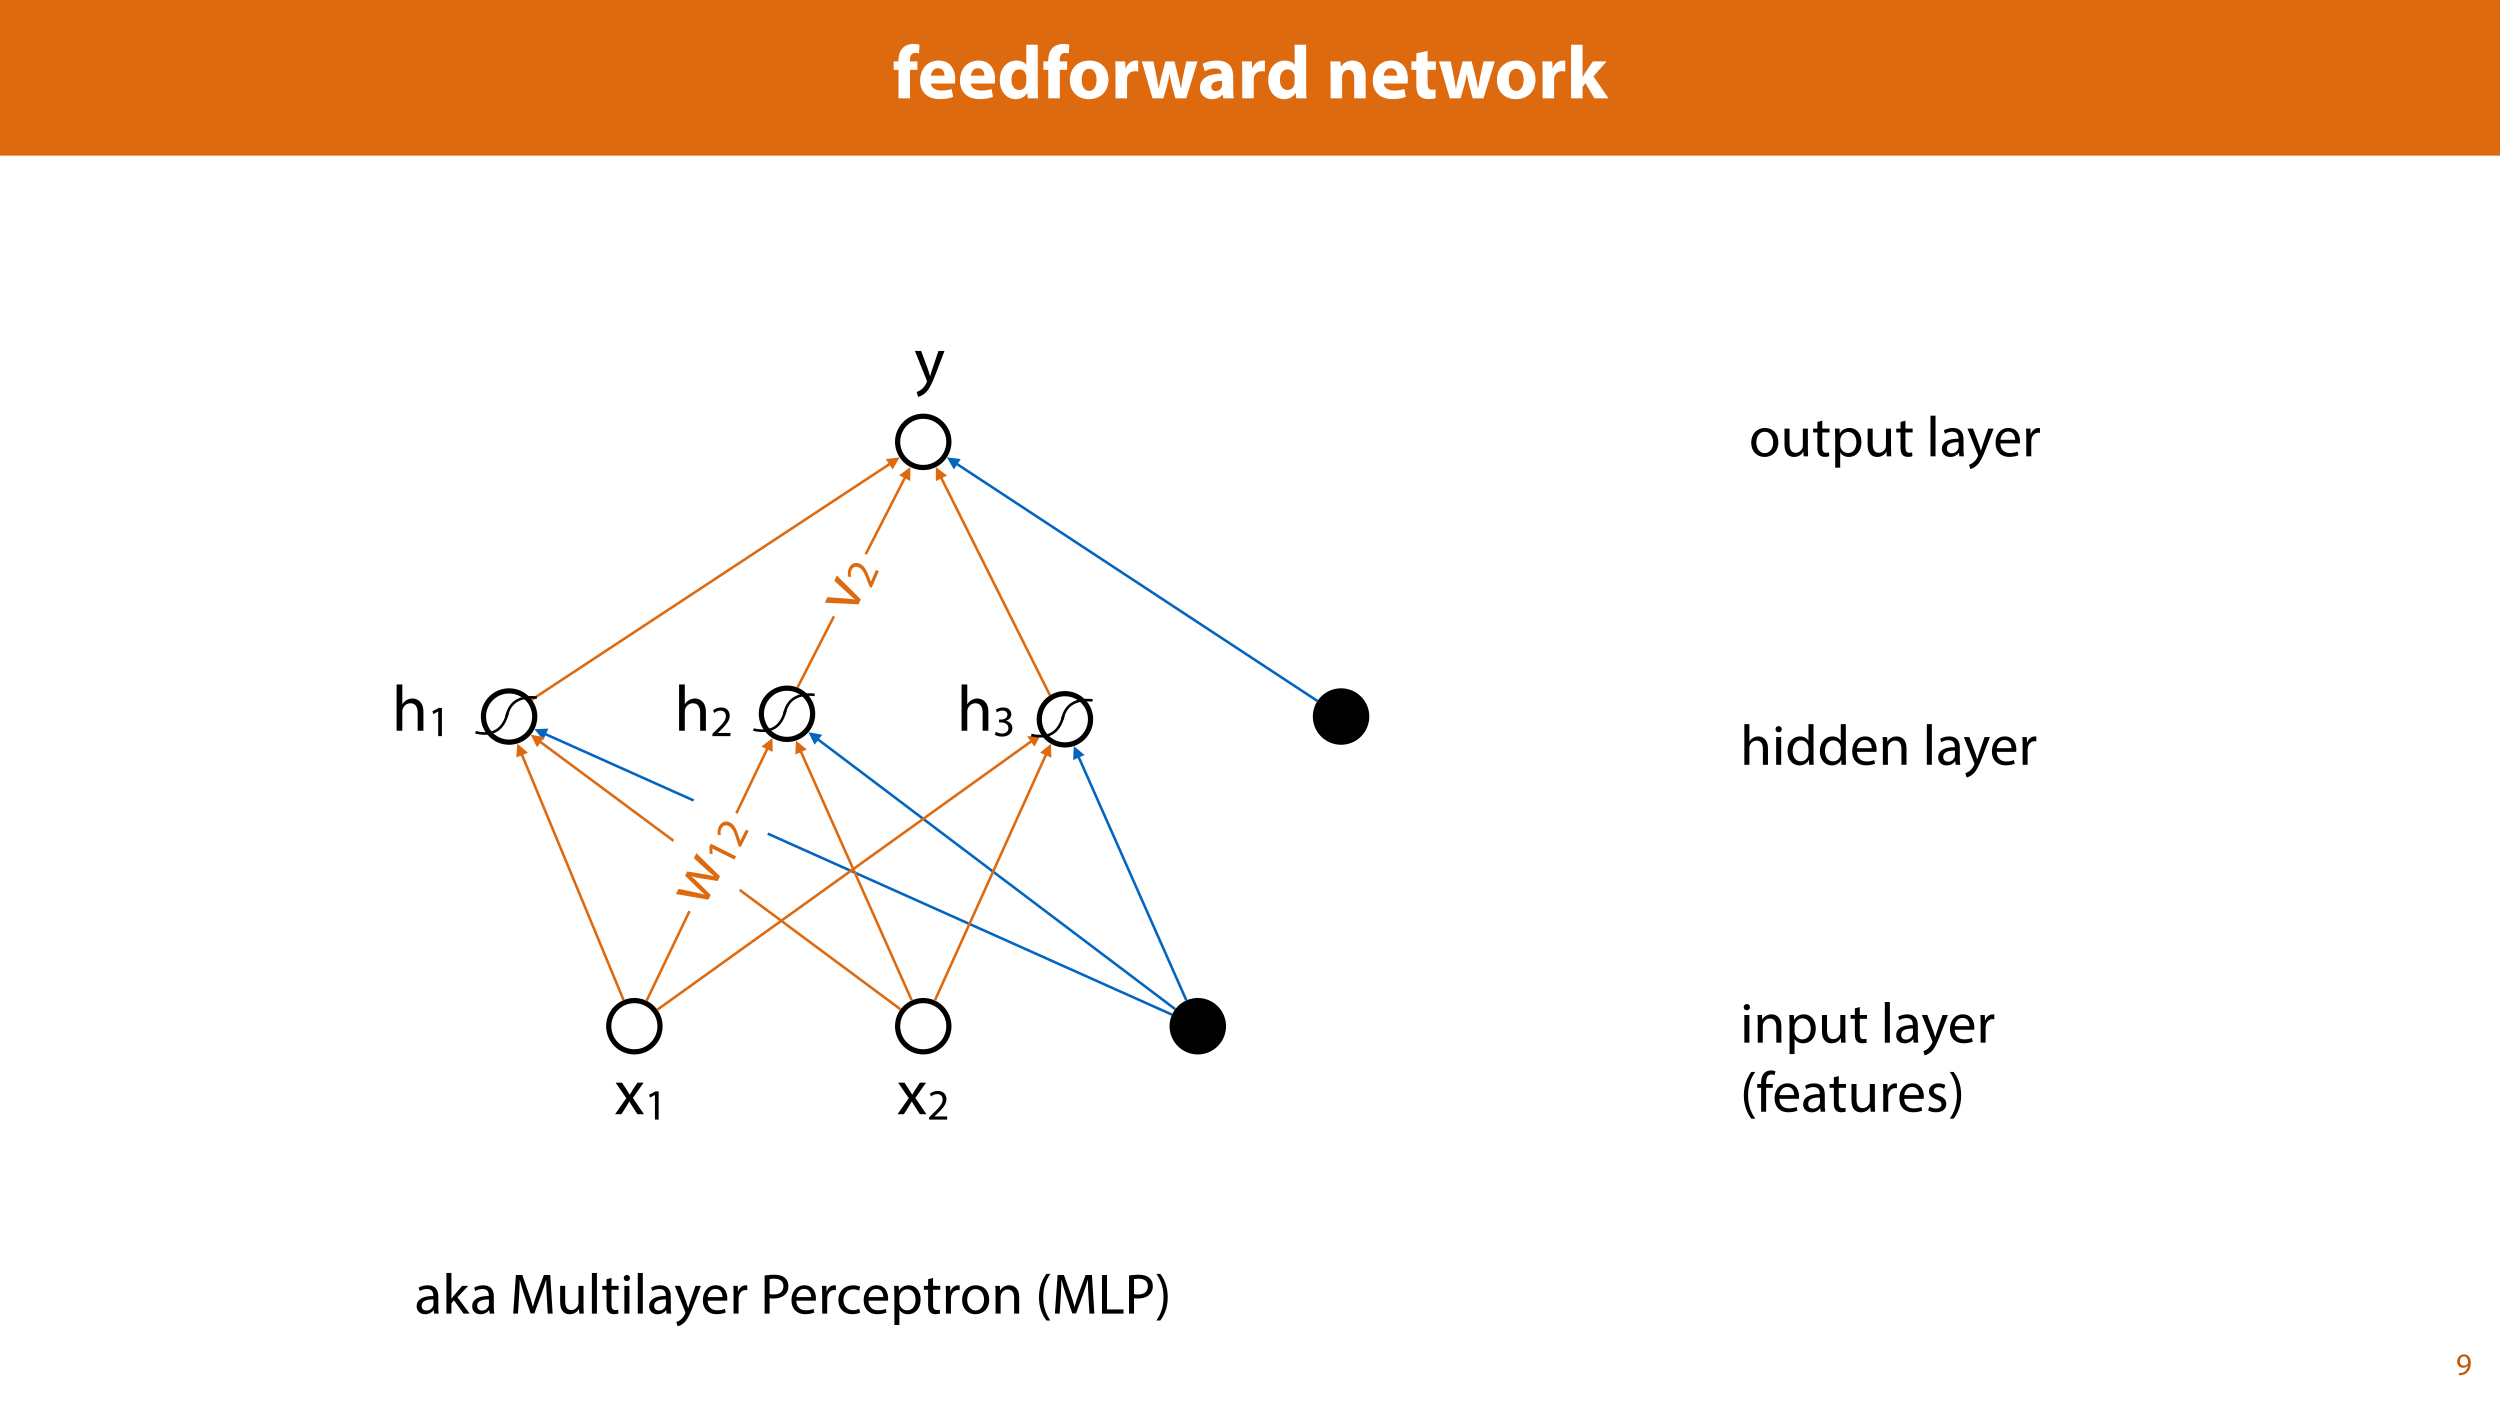 <?xml version="1.0" encoding="UTF-8"?>
<svg xmlns="http://www.w3.org/2000/svg" xmlns:xlink="http://www.w3.org/1999/xlink" width="1920pt" height="1080pt" viewBox="0 0 1920 1080" version="1.1">
<defs>
<g>
<symbol overflow="visible" id="glyph0-0">
<path style="stroke:none;" d="M 0 0 L 29 0 L 29 -40.594 L 0 -40.594 Z M 14.5 -22.906 L 4.641 -37.703 L 24.359 -37.703 Z M 16.234 -20.297 L 26.094 -35.094 L 26.094 -5.516 Z M 4.641 -2.906 L 14.5 -17.688 L 24.359 -2.906 Z M 2.906 -35.094 L 12.766 -20.297 L 2.906 -5.516 Z M 2.906 -35.094 "/>
</symbol>
<symbol overflow="visible" id="glyph0-1">
<path style="stroke:none;" d="M 13.391 0 L 13.391 -21.859 L 19.031 -21.859 L 19.031 -28.359 L 13.344 -28.359 L 13.344 -29.812 C 13.344 -32.594 14.562 -34.859 17.453 -34.859 C 18.625 -34.859 19.547 -34.688 20.297 -34.453 L 20.641 -41.234 C 19.438 -41.594 17.922 -41.812 15.953 -41.812 C 13.391 -41.812 10.328 -41.062 8.125 -38.969 C 5.562 -36.656 4.531 -32.891 4.531 -29.469 L 4.531 -28.359 L 0.812 -28.359 L 0.812 -21.859 L 4.531 -21.859 L 4.531 0 Z M 13.391 0 "/>
</symbol>
<symbol overflow="visible" id="glyph0-2">
<path style="stroke:none;" d="M 28.594 -11.375 C 28.703 -12 28.891 -13.344 28.891 -14.844 C 28.891 -21.859 25.406 -29 16.234 -29 C 6.375 -29 1.906 -21.047 1.906 -13.859 C 1.906 -4.984 7.422 0.578 17.047 0.578 C 20.875 0.578 24.422 0 27.312 -1.156 L 26.156 -7.141 C 23.781 -6.375 21.344 -5.969 18.328 -5.969 C 14.203 -5.969 10.609 -7.719 10.328 -11.375 Z M 10.266 -17.406 C 10.5 -19.781 12 -23.141 15.719 -23.141 C 19.781 -23.141 20.703 -19.547 20.703 -17.406 Z M 10.266 -17.406 "/>
</symbol>
<symbol overflow="visible" id="glyph0-3">
<path style="stroke:none;" d="M 22.219 -41.188 L 22.219 -25.812 L 22.094 -25.812 C 20.828 -27.781 18.094 -29 14.609 -29 C 7.828 -29 1.859 -23.484 1.906 -13.922 C 1.906 -5.109 7.312 0.641 14.031 0.641 C 17.688 0.641 21.109 -0.984 22.906 -4.172 L 23.031 -4.172 L 23.438 0 L 31.266 0 C 31.141 -1.906 31.031 -5.281 31.031 -8.469 L 31.031 -41.188 Z M 22.219 -12.641 C 22.219 -11.891 22.156 -11.25 21.984 -10.609 C 21.453 -8.125 19.438 -6.375 16.875 -6.375 C 13.219 -6.375 10.844 -9.391 10.844 -14.203 C 10.844 -18.672 12.938 -22.266 16.938 -22.266 C 19.656 -22.266 21.578 -20.297 22.094 -17.922 C 22.156 -17.453 22.219 -16.812 22.219 -16.359 Z M 22.219 -12.641 "/>
</symbol>
<symbol overflow="visible" id="glyph0-4">
<path style="stroke:none;" d="M 17.047 -29 C 7.953 -29 1.906 -23.141 1.906 -13.984 C 1.906 -4.812 8.297 0.641 16.594 0.641 C 24.188 0.641 31.547 -4.125 31.547 -14.5 C 31.547 -23.031 25.75 -29 17.047 -29 Z M 16.812 -22.734 C 20.828 -22.734 22.453 -18.438 22.453 -14.203 C 22.453 -9.109 20.234 -5.688 16.812 -5.688 C 13.047 -5.688 11.016 -9.344 11.016 -14.203 C 11.016 -18.391 12.594 -22.734 16.812 -22.734 Z M 16.812 -22.734 "/>
</symbol>
<symbol overflow="visible" id="glyph0-5">
<path style="stroke:none;" d="M 3.531 0 L 12.359 0 L 12.359 -14.391 C 12.359 -15.078 12.406 -15.781 12.531 -16.359 C 13.109 -19.078 15.312 -20.828 18.562 -20.828 C 19.547 -20.828 20.297 -20.703 20.938 -20.594 L 20.938 -28.891 C 20.297 -29 19.891 -29 19.078 -29 C 16.359 -29 12.875 -27.266 11.422 -23.141 L 11.188 -23.141 L 10.906 -28.359 L 3.312 -28.359 C 3.422 -25.922 3.531 -23.203 3.531 -19.031 Z M 3.531 0 "/>
</symbol>
<symbol overflow="visible" id="glyph0-6">
<path style="stroke:none;" d="M 0.641 -28.359 L 8.875 0 L 17.172 0 L 20.016 -9.969 C 20.766 -12.641 21.344 -15.25 21.859 -18.797 L 21.984 -18.797 C 22.562 -15.312 23.078 -12.766 23.781 -9.969 L 26.453 0 L 34.734 0 L 43.438 -28.359 L 34.797 -28.359 L 32.359 -17.109 C 31.719 -13.859 31.141 -10.672 30.734 -7.422 L 30.625 -7.422 C 30.047 -10.672 29.297 -13.859 28.531 -17.047 L 25.688 -28.359 L 18.734 -28.359 L 15.719 -16.703 C 15.016 -13.922 14.203 -10.672 13.625 -7.422 L 13.516 -7.422 C 13.047 -10.672 12.469 -13.797 11.891 -16.766 L 9.625 -28.359 Z M 0.641 -28.359 "/>
</symbol>
<symbol overflow="visible" id="glyph0-7">
<path style="stroke:none;" d="M 27.609 0 C 27.312 -1.562 27.203 -4.172 27.203 -6.906 L 27.203 -16.766 C 27.203 -23.438 24.188 -29 14.734 -29 C 9.562 -29 5.688 -27.609 3.719 -26.5 L 5.344 -20.828 C 7.188 -21.984 10.266 -22.969 13.172 -22.969 C 17.516 -22.969 18.328 -20.828 18.328 -19.312 L 18.328 -18.906 C 8.297 -18.969 1.688 -15.422 1.688 -8.062 C 1.688 -3.531 5.109 0.641 10.844 0.641 C 14.203 0.641 17.109 -0.578 18.969 -2.844 L 19.141 -2.844 L 19.656 0 Z M 18.625 -10.328 C 18.625 -9.797 18.562 -9.281 18.438 -8.812 C 17.859 -7.016 16.062 -5.562 13.859 -5.562 C 11.891 -5.562 10.375 -6.672 10.375 -8.938 C 10.375 -12.359 13.984 -13.453 18.625 -13.391 Z M 18.625 -10.328 "/>
</symbol>
<symbol overflow="visible" id="glyph0-8">
<path style="stroke:none;" d=""/>
</symbol>
<symbol overflow="visible" id="glyph0-9">
<path style="stroke:none;" d="M 3.531 0 L 12.359 0 L 12.359 -16.359 C 12.359 -17.172 12.469 -18.031 12.703 -18.562 C 13.281 -20.188 14.734 -21.859 17.172 -21.859 C 20.359 -21.859 21.641 -19.375 21.641 -15.719 L 21.641 0 L 30.453 0 L 30.453 -16.812 C 30.453 -25.172 26.094 -29 20.297 -29 C 15.609 -29 12.703 -26.281 11.547 -24.469 L 11.375 -24.469 L 10.969 -28.359 L 3.312 -28.359 C 3.422 -25.875 3.531 -22.859 3.531 -19.312 Z M 3.531 0 "/>
</symbol>
<symbol overflow="visible" id="glyph0-10">
<path style="stroke:none;" d="M 4.75 -34.516 L 4.75 -28.359 L 0.984 -28.359 L 0.984 -21.859 L 4.75 -21.859 L 4.75 -10.266 C 4.75 -6.266 5.562 -3.531 7.188 -1.859 C 8.578 -0.406 10.969 0.578 13.797 0.578 C 16.297 0.578 18.391 0.297 19.547 -0.172 L 19.484 -6.844 C 18.844 -6.734 17.984 -6.609 16.875 -6.609 C 14.203 -6.609 13.391 -8.172 13.391 -11.594 L 13.391 -21.859 L 19.719 -21.859 L 19.719 -28.359 L 13.391 -28.359 L 13.391 -36.484 Z M 4.75 -34.516 "/>
</symbol>
<symbol overflow="visible" id="glyph0-11">
<path style="stroke:none;" d="M 12.359 -41.188 L 3.531 -41.188 L 3.531 0 L 12.359 0 L 12.359 -8.875 L 14.609 -11.656 L 21.453 0 L 32.312 0 L 20.703 -16.875 L 30.859 -28.359 L 20.234 -28.359 L 14.5 -19.844 C 13.797 -18.734 13.109 -17.578 12.469 -16.406 L 12.359 -16.406 Z M 12.359 -41.188 "/>
</symbol>
<symbol overflow="visible" id="glyph1-0">
<path style="stroke:none;" d="M 0 0 L 12 0 L 12 -16.797 L 0 -16.797 Z M 6 -9.484 L 1.922 -15.594 L 10.078 -15.594 Z M 6.719 -8.406 L 10.797 -14.516 L 10.797 -2.281 Z M 1.922 -1.203 L 6 -7.312 L 10.078 -1.203 Z M 1.203 -14.516 L 5.281 -8.406 L 1.203 -2.281 Z M 1.203 -14.516 "/>
</symbol>
<symbol overflow="visible" id="glyph1-1">
<path style="stroke:none;" d="M 2.297 0.234 C 2.812 0.266 3.484 0.234 4.25 0.125 C 5.922 -0.078 7.578 -0.797 8.781 -1.969 C 10.312 -3.453 11.469 -5.859 11.469 -9.281 C 11.469 -13.266 9.5 -15.859 6.312 -15.859 C 3.125 -15.859 0.984 -13.266 0.984 -10.312 C 0.984 -7.656 2.781 -5.547 5.594 -5.547 C 7.156 -5.547 8.406 -6.172 9.266 -7.219 L 9.344 -7.219 C 9.047 -5.375 8.297 -4.016 7.266 -3.078 C 6.391 -2.234 5.234 -1.734 4.016 -1.562 C 3.281 -1.484 2.766 -1.438 2.297 -1.484 Z M 6.141 -14.25 C 8.359 -14.25 9.344 -12.219 9.344 -9.547 C 9.344 -9.219 9.266 -8.969 9.141 -8.781 C 8.594 -7.844 7.484 -7.156 6.078 -7.156 C 4.25 -7.156 3.078 -8.516 3.078 -10.469 C 3.078 -12.672 4.344 -14.25 6.141 -14.25 Z M 6.141 -14.25 "/>
</symbol>
<symbol overflow="visible" id="glyph2-0">
<path style="stroke:none;" d="M 0 0 L 25 0 L 25 -35 L 0 -35 Z M 12.5 -19.75 L 4 -32.5 L 21 -32.5 Z M 14 -17.5 L 22.5 -30.25 L 22.5 -4.75 Z M 4 -2.5 L 12.5 -15.25 L 21 -2.5 Z M 2.5 -30.25 L 11 -17.5 L 2.5 -4.75 Z M 2.5 -30.25 "/>
</symbol>
<symbol overflow="visible" id="glyph2-1">
<path style="stroke:none;" d="M 0.453 -24.203 L 9.406 -1.906 C 9.594 -1.344 9.703 -1 9.703 -0.75 C 9.703 -0.5 9.547 -0.156 9.344 0.297 C 8.344 2.547 6.844 4.25 5.656 5.203 C 4.344 6.297 2.906 7 1.797 7.344 L 2.906 11.047 C 4 10.844 6.156 10.094 8.297 8.203 C 11.297 5.594 13.453 1.344 16.594 -6.953 L 23.203 -24.203 L 18.547 -24.203 L 13.75 -10 C 13.156 -8.25 12.656 -6.406 12.203 -4.953 L 12.094 -4.953 C 11.703 -6.406 11.094 -8.297 10.547 -9.906 L 5.25 -24.203 Z M 0.453 -24.203 "/>
</symbol>
<symbol overflow="visible" id="glyph2-2">
<path style="stroke:none;" d="M 0.797 -24.203 L 9 -12.344 L 0.406 0 L 5.25 0 L 8.75 -5.453 C 9.656 -6.906 10.5 -8.203 11.297 -9.656 L 11.406 -9.656 C 12.25 -8.203 13.047 -6.844 14 -5.453 L 17.547 0 L 22.547 0 L 14.047 -12.5 L 22.297 -24.203 L 17.547 -24.203 L 14.156 -19.047 C 13.344 -17.75 12.547 -16.5 11.75 -15.047 L 11.594 -15.047 C 10.797 -16.406 10.047 -17.656 9.156 -19 L 5.703 -24.203 Z M 0.797 -24.203 "/>
</symbol>
<symbol overflow="visible" id="glyph2-3">
<path style="stroke:none;" d="M 3.656 0 L 8.047 0 L 8.047 -14.594 C 8.047 -15.453 8.094 -16.094 8.344 -16.703 C 9.156 -19.094 11.406 -21.094 14.25 -21.094 C 18.406 -21.094 19.844 -17.797 19.844 -13.906 L 19.844 0 L 24.25 0 L 24.25 -14.406 C 24.25 -22.75 19.047 -24.75 15.797 -24.75 C 14.156 -24.75 12.594 -24.25 11.297 -23.5 C 9.953 -22.75 8.844 -21.656 8.156 -20.406 L 8.047 -20.406 L 8.047 -35.5 L 3.656 -35.5 Z M 3.656 0 "/>
</symbol>
<symbol overflow="visible" id="glyph3-0">
<path style="stroke:none;" d="M 0 0 L 22 0 L 22 -30.797 L 0 -30.797 Z M 11 -17.375 L 3.516 -28.594 L 18.484 -28.594 Z M 12.312 -15.406 L 19.797 -26.625 L 19.797 -4.188 Z M 3.516 -2.203 L 11 -13.422 L 18.484 -2.203 Z M 2.203 -26.625 L 9.688 -15.406 L 2.203 -4.188 Z M 2.203 -26.625 "/>
</symbol>
<symbol overflow="visible" id="glyph3-1">
<path style="stroke:none;" d="M 7.078 0 L 7.078 -21.297 L 3.219 -21.297 L 3.219 0 Z M 5.141 -29.703 C 3.734 -29.703 2.734 -28.641 2.734 -27.281 C 2.734 -25.953 3.703 -24.906 5.062 -24.906 C 6.594 -24.906 7.562 -25.953 7.531 -27.281 C 7.531 -28.641 6.594 -29.703 5.141 -29.703 Z M 5.141 -29.703 "/>
</symbol>
<symbol overflow="visible" id="glyph3-2">
<path style="stroke:none;" d="M 3.219 0 L 7.078 0 L 7.078 -12.797 C 7.078 -13.469 7.172 -14.125 7.344 -14.609 C 8.016 -16.766 9.984 -18.562 12.547 -18.562 C 16.188 -18.562 17.469 -15.703 17.469 -12.281 L 17.469 0 L 21.344 0 L 21.344 -12.719 C 21.344 -20.016 16.766 -21.781 13.812 -21.781 C 10.297 -21.781 7.828 -19.797 6.781 -17.781 L 6.688 -17.781 L 6.469 -21.297 L 3.031 -21.297 C 3.172 -19.531 3.219 -17.734 3.219 -15.531 Z M 3.219 0 "/>
</symbol>
<symbol overflow="visible" id="glyph3-3">
<path style="stroke:none;" d="M 3.219 8.719 L 7.047 8.719 L 7.047 -2.859 L 7.125 -2.859 C 8.406 -0.75 10.875 0.484 13.688 0.484 C 18.703 0.484 23.359 -3.297 23.359 -10.953 C 23.359 -17.422 19.484 -21.781 14.344 -21.781 C 10.875 -21.781 8.359 -20.234 6.781 -17.641 L 6.688 -17.641 L 6.516 -21.297 L 3.031 -21.297 C 3.125 -19.266 3.219 -17.078 3.219 -14.344 Z M 7.047 -12.312 C 7.047 -12.844 7.172 -13.422 7.297 -13.906 C 8.047 -16.812 10.516 -18.703 13.156 -18.703 C 17.25 -18.703 19.484 -15.047 19.484 -10.781 C 19.484 -5.891 17.109 -2.547 13.031 -2.547 C 10.25 -2.547 7.922 -4.406 7.219 -7.078 C 7.125 -7.562 7.047 -8.094 7.047 -8.672 Z M 7.047 -12.312 "/>
</symbol>
<symbol overflow="visible" id="glyph3-4">
<path style="stroke:none;" d="M 21.031 -21.297 L 17.156 -21.297 L 17.156 -8.234 C 17.156 -7.531 17.031 -6.812 16.812 -6.25 C 16.109 -4.531 14.297 -2.734 11.703 -2.734 C 8.188 -2.734 6.953 -5.453 6.953 -9.5 L 6.953 -21.297 L 3.078 -21.297 L 3.078 -8.844 C 3.078 -1.359 7.078 0.484 10.422 0.484 C 14.219 0.484 16.453 -1.766 17.469 -3.469 L 17.562 -3.469 L 17.781 0 L 21.203 0 C 21.078 -1.672 21.031 -3.609 21.031 -5.812 Z M 21.031 -21.297 "/>
</symbol>
<symbol overflow="visible" id="glyph3-5">
<path style="stroke:none;" d="M 4.094 -26.406 L 4.094 -21.297 L 0.797 -21.297 L 0.797 -18.344 L 4.094 -18.344 L 4.094 -6.734 C 4.094 -4.219 4.484 -2.328 5.594 -1.188 C 6.516 -0.125 7.969 0.438 9.766 0.438 C 11.266 0.438 12.453 0.219 13.203 -0.094 L 13.031 -2.984 C 12.547 -2.859 11.797 -2.734 10.781 -2.734 C 8.625 -2.734 7.875 -4.219 7.875 -6.859 L 7.875 -18.344 L 13.422 -18.344 L 13.422 -21.297 L 7.875 -21.297 L 7.875 -27.406 Z M 4.094 -26.406 "/>
</symbol>
<symbol overflow="visible" id="glyph3-6">
<path style="stroke:none;" d=""/>
</symbol>
<symbol overflow="visible" id="glyph3-7">
<path style="stroke:none;" d="M 3.219 0 L 7.078 0 L 7.078 -31.234 L 3.219 -31.234 Z M 3.219 0 "/>
</symbol>
<symbol overflow="visible" id="glyph3-8">
<path style="stroke:none;" d="M 18.531 0 C 18.266 -1.453 18.172 -3.25 18.172 -5.109 L 18.172 -13.062 C 18.172 -17.344 16.594 -21.781 10.078 -21.781 C 7.391 -21.781 4.844 -21.031 3.078 -19.891 L 3.953 -17.344 C 5.453 -18.297 7.531 -18.922 9.5 -18.922 C 13.859 -18.922 14.344 -15.75 14.344 -13.984 L 14.344 -13.547 C 6.109 -13.594 1.547 -10.781 1.547 -5.625 C 1.547 -2.547 3.734 0.484 8.047 0.484 C 11.094 0.484 13.375 -1.016 14.562 -2.688 L 14.703 -2.688 L 15 0 Z M 14.438 -7.172 C 14.438 -6.781 14.344 -6.344 14.219 -5.938 C 13.594 -4.141 11.844 -2.375 9.062 -2.375 C 7.078 -2.375 5.406 -3.562 5.406 -6.078 C 5.406 -10.203 10.203 -10.953 14.438 -10.875 Z M 14.438 -7.172 "/>
</symbol>
<symbol overflow="visible" id="glyph3-9">
<path style="stroke:none;" d="M 0.391 -21.297 L 8.266 -1.672 C 8.453 -1.188 8.531 -0.875 8.531 -0.656 C 8.531 -0.438 8.406 -0.125 8.234 0.266 C 7.344 2.25 6.031 3.734 4.969 4.578 C 3.828 5.547 2.547 6.156 1.578 6.469 L 2.547 9.719 C 3.516 9.547 5.406 8.891 7.297 7.219 C 9.938 4.922 11.844 1.188 14.609 -6.109 L 20.422 -21.297 L 16.328 -21.297 L 12.094 -8.797 C 11.578 -7.266 11.125 -5.625 10.734 -4.359 L 10.641 -4.359 C 10.297 -5.625 9.766 -7.297 9.281 -8.719 L 4.625 -21.297 Z M 0.391 -21.297 "/>
</symbol>
<symbol overflow="visible" id="glyph3-10">
<path style="stroke:none;" d="M 20.328 -9.938 C 20.375 -10.344 20.453 -10.953 20.453 -11.75 C 20.453 -15.656 18.609 -21.781 11.656 -21.781 C 5.453 -21.781 1.672 -16.719 1.672 -10.297 C 1.672 -3.875 5.594 0.438 12.141 0.438 C 15.531 0.438 17.859 -0.266 19.234 -0.875 L 18.562 -3.656 C 17.109 -3.031 15.438 -2.547 12.672 -2.547 C 8.797 -2.547 5.453 -4.703 5.375 -9.938 Z M 5.406 -12.719 C 5.719 -15.406 7.438 -19.016 11.359 -19.016 C 15.703 -19.016 16.766 -15.188 16.719 -12.719 Z M 5.406 -12.719 "/>
</symbol>
<symbol overflow="visible" id="glyph3-11">
<path style="stroke:none;" d="M 3.219 0 L 7.047 0 L 7.047 -11.359 C 7.047 -12.016 7.125 -12.625 7.219 -13.156 C 7.75 -16.062 9.688 -18.125 12.406 -18.125 C 12.938 -18.125 13.328 -18.078 13.734 -18 L 13.734 -21.641 C 13.375 -21.734 13.062 -21.781 12.625 -21.781 C 10.031 -21.781 7.703 -19.969 6.734 -17.109 L 6.562 -17.109 L 6.422 -21.297 L 3.031 -21.297 C 3.172 -19.312 3.219 -17.156 3.219 -14.656 Z M 3.219 0 "/>
</symbol>
<symbol overflow="visible" id="glyph3-12">
<path style="stroke:none;" d="M 8.578 -30.531 C 5.812 -26.844 2.859 -21.203 2.812 -12.547 C 2.812 -3.953 5.812 1.672 8.578 5.328 L 11.609 5.328 C 8.484 0.922 6.078 -4.703 6.078 -12.547 C 6.078 -20.5 8.406 -26.219 11.609 -30.531 Z M 8.578 -30.531 "/>
</symbol>
<symbol overflow="visible" id="glyph3-13">
<path style="stroke:none;" d="M 7.438 0 L 7.438 -18.344 L 12.578 -18.344 L 12.578 -21.297 L 7.438 -21.297 L 7.438 -22.438 C 7.438 -25.703 8.266 -28.594 11.578 -28.594 C 12.672 -28.594 13.469 -28.375 14.031 -28.109 L 14.562 -31.109 C 13.812 -31.422 12.625 -31.719 11.266 -31.719 C 9.453 -31.719 7.531 -31.156 6.078 -29.75 C 4.266 -28.031 3.609 -25.297 3.609 -22.312 L 3.609 -21.297 L 0.609 -21.297 L 0.609 -18.344 L 3.609 -18.344 L 3.609 0 Z M 7.438 0 "/>
</symbol>
<symbol overflow="visible" id="glyph3-14">
<path style="stroke:none;" d="M 1.719 -1.016 C 3.219 -0.125 5.375 0.438 7.703 0.438 C 12.766 0.438 15.656 -2.203 15.656 -5.938 C 15.656 -9.109 13.766 -10.953 10.078 -12.359 C 7.297 -13.422 6.031 -14.219 6.031 -15.969 C 6.031 -17.562 7.297 -18.875 9.594 -18.875 C 11.578 -18.875 13.109 -18.172 13.953 -17.641 L 14.922 -20.453 C 13.734 -21.156 11.844 -21.781 9.688 -21.781 C 5.109 -21.781 2.328 -18.969 2.328 -15.531 C 2.328 -12.984 4.141 -10.875 7.969 -9.5 C 10.828 -8.453 11.922 -7.438 11.922 -5.594 C 11.922 -3.828 10.609 -2.422 7.781 -2.422 C 5.859 -2.422 3.828 -3.219 2.688 -3.953 Z M 1.719 -1.016 "/>
</symbol>
<symbol overflow="visible" id="glyph3-15">
<path style="stroke:none;" d="M 3.875 5.328 C 6.688 1.578 9.641 -4 9.641 -12.625 C 9.641 -21.297 6.688 -26.922 3.875 -30.531 L 0.875 -30.531 C 4.047 -26.188 6.422 -20.547 6.422 -12.672 C 6.422 -4.75 4 0.969 0.875 5.328 Z M 3.875 5.328 "/>
</symbol>
<symbol overflow="visible" id="glyph3-16">
<path style="stroke:none;" d="M 3.219 0 L 7.078 0 L 7.078 -12.844 C 7.078 -13.594 7.125 -14.172 7.344 -14.703 C 8.047 -16.812 10.031 -18.562 12.547 -18.562 C 16.188 -18.562 17.469 -15.656 17.469 -12.234 L 17.469 0 L 21.344 0 L 21.344 -12.672 C 21.344 -20.016 16.766 -21.781 13.906 -21.781 C 12.453 -21.781 11.094 -21.344 9.938 -20.688 C 8.75 -20.016 7.781 -19.047 7.172 -17.953 L 7.078 -17.953 L 7.078 -31.234 L 3.219 -31.234 Z M 3.219 0 "/>
</symbol>
<symbol overflow="visible" id="glyph3-17">
<path style="stroke:none;" d="M 17.734 -31.234 L 17.734 -18.531 L 17.641 -18.531 C 16.672 -20.234 14.469 -21.781 11.219 -21.781 C 6.031 -21.781 1.625 -17.422 1.672 -10.344 C 1.672 -3.875 5.625 0.484 10.781 0.484 C 14.25 0.484 16.859 -1.312 18.047 -3.703 L 18.125 -3.703 L 18.297 0 L 21.781 0 C 21.641 -1.453 21.609 -3.609 21.609 -5.5 L 21.609 -31.234 Z M 17.734 -8.938 C 17.734 -8.312 17.688 -7.781 17.562 -7.266 C 16.859 -4.359 14.469 -2.641 11.875 -2.641 C 7.703 -2.641 5.594 -6.203 5.594 -10.516 C 5.594 -15.219 7.969 -18.75 11.969 -18.75 C 14.875 -18.75 16.984 -16.719 17.562 -14.25 C 17.688 -13.766 17.734 -13.109 17.734 -12.625 Z M 17.734 -8.938 "/>
</symbol>
<symbol overflow="visible" id="glyph3-18">
<path style="stroke:none;" d="M 12.234 -21.781 C 6.344 -21.781 1.672 -17.594 1.672 -10.469 C 1.672 -3.734 6.109 0.484 11.875 0.484 C 17.031 0.484 22.484 -2.953 22.484 -10.828 C 22.484 -17.344 18.344 -21.781 12.234 -21.781 Z M 12.141 -18.875 C 16.719 -18.875 18.531 -14.297 18.531 -10.688 C 18.531 -5.891 15.75 -2.422 12.062 -2.422 C 8.266 -2.422 5.594 -5.938 5.594 -10.609 C 5.594 -14.656 7.562 -18.875 12.141 -18.875 Z M 12.141 -18.875 "/>
</symbol>
<symbol overflow="visible" id="glyph3-19">
<path style="stroke:none;" d="M 7.047 -31.234 L 3.219 -31.234 L 3.219 0 L 7.047 0 L 7.047 -8.016 L 9.016 -10.203 L 16.375 0 L 21.078 0 L 11.703 -12.547 L 19.938 -21.297 L 15.266 -21.297 L 9.016 -13.953 C 8.406 -13.203 7.656 -12.281 7.125 -11.531 L 7.047 -11.531 Z M 7.047 -31.234 "/>
</symbol>
<symbol overflow="visible" id="glyph3-20">
<path style="stroke:none;" d="M 29.078 0 L 32.828 0 L 30.969 -29.656 L 26.094 -29.656 L 20.812 -15.312 C 19.484 -11.578 18.438 -8.312 17.688 -5.328 L 17.562 -5.328 C 16.812 -8.406 15.797 -11.656 14.562 -15.312 L 9.5 -29.656 L 4.625 -29.656 L 2.547 0 L 6.203 0 L 7 -12.719 C 7.266 -17.156 7.484 -22.125 7.562 -25.828 L 7.656 -25.828 C 8.484 -22.312 9.688 -18.484 11.094 -14.297 L 15.891 -0.172 L 18.781 -0.172 L 24.031 -14.562 C 25.516 -18.656 26.75 -22.359 27.766 -25.828 L 27.891 -25.828 C 27.859 -22.125 28.109 -17.156 28.344 -13.031 Z M 29.078 0 "/>
</symbol>
<symbol overflow="visible" id="glyph3-21">
<path style="stroke:none;" d="M 3.344 0 L 7.172 0 L 7.172 -11.875 C 8.047 -11.656 9.109 -11.609 10.25 -11.609 C 13.984 -11.609 17.297 -12.719 19.312 -14.875 C 20.812 -16.406 21.609 -18.531 21.609 -21.203 C 21.609 -23.844 20.641 -26 19.016 -27.406 C 17.25 -29 14.469 -29.875 10.688 -29.875 C 7.609 -29.875 5.188 -29.609 3.344 -29.297 Z M 7.172 -26.531 C 7.828 -26.703 9.109 -26.844 10.781 -26.844 C 15 -26.844 17.781 -24.953 17.781 -21.031 C 17.781 -16.938 14.953 -14.703 10.344 -14.703 C 9.062 -14.703 8.016 -14.781 7.172 -15 Z M 7.172 -26.531 "/>
</symbol>
<symbol overflow="visible" id="glyph3-22">
<path style="stroke:none;" d="M 17.734 -3.703 C 16.625 -3.219 15.188 -2.641 12.984 -2.641 C 8.75 -2.641 5.594 -5.672 5.594 -10.609 C 5.594 -15.047 8.234 -18.656 13.109 -18.656 C 15.219 -18.656 16.672 -18.172 17.594 -17.641 L 18.484 -20.641 C 17.422 -21.156 15.406 -21.734 13.109 -21.734 C 6.156 -21.734 1.672 -16.984 1.672 -10.422 C 1.672 -3.922 5.859 0.438 12.281 0.438 C 15.141 0.438 17.375 -0.266 18.391 -0.797 Z M 17.734 -3.703 "/>
</symbol>
<symbol overflow="visible" id="glyph3-23">
<path style="stroke:none;" d="M 3.344 0 L 19.844 0 L 19.844 -3.219 L 7.172 -3.219 L 7.172 -29.656 L 3.344 -29.656 Z M 3.344 0 "/>
</symbol>
<symbol overflow="visible" id="glyph4-0">
<path style="stroke:none;" d="M 0 0 L 16.656 0 L 16.656 -23.328 L 0 -23.328 Z M 8.328 -13.172 L 2.672 -21.656 L 14 -21.656 Z M 9.328 -11.672 L 15 -20.156 L 15 -3.172 Z M 2.672 -1.672 L 8.328 -10.172 L 14 -1.672 Z M 1.672 -20.156 L 7.328 -11.672 L 1.672 -3.172 Z M 1.672 -20.156 "/>
</symbol>
<symbol overflow="visible" id="glyph4-1">
<path style="stroke:none;" d="M 15.328 0 L 15.328 -2.438 L 5.594 -2.438 L 5.594 -2.5 L 7.328 -4.094 C 11.891 -8.5 14.797 -11.734 14.797 -15.734 C 14.797 -18.828 12.828 -22.031 8.172 -22.031 C 5.672 -22.031 3.531 -21.094 2.031 -19.828 L 2.969 -17.766 C 3.969 -18.594 5.594 -19.594 7.562 -19.594 C 10.797 -19.594 11.859 -17.562 11.859 -15.359 C 11.828 -12.094 9.328 -9.297 3.797 -4.031 L 1.5 -1.797 L 1.5 0 Z M 15.328 0 "/>
</symbol>
<symbol overflow="visible" id="glyph4-2">
<path style="stroke:none;" d="M 7.859 0 L 10.703 0 L 10.703 -21.656 L 8.203 -21.656 L 3.469 -19.125 L 4.031 -16.891 L 7.797 -18.938 L 7.859 -18.938 Z M 7.859 0 "/>
</symbol>
<symbol overflow="visible" id="glyph4-3">
<path style="stroke:none;" d="M 1.406 -1.094 C 2.469 -0.406 4.594 0.359 7.031 0.359 C 12.234 0.359 14.938 -2.672 14.938 -6.125 C 14.938 -9.172 12.766 -11.172 10.094 -11.703 L 10.094 -11.766 C 12.766 -12.734 14.094 -14.625 14.094 -16.859 C 14.094 -19.5 12.172 -22.031 7.906 -22.031 C 5.562 -22.031 3.359 -21.203 2.234 -20.359 L 3 -18.234 C 3.938 -18.891 5.594 -19.656 7.328 -19.656 C 10.031 -19.656 11.125 -18.125 11.125 -16.391 C 11.125 -13.828 8.438 -12.734 6.297 -12.734 L 4.672 -12.734 L 4.672 -10.531 L 6.297 -10.531 C 9.125 -10.531 11.859 -9.234 11.891 -6.203 C 11.938 -4.406 10.766 -2 7 -2 C 4.969 -2 3.031 -2.828 2.203 -3.359 Z M 1.406 -1.094 "/>
</symbol>
<symbol overflow="visible" id="glyph5-0">
<path style="stroke:none;" d="M 0 0 L 11.188 -22.359 L -20.109 -38.016 L -31.297 -15.656 Z M -12.062 -20 L -27.266 -18.109 L -19.672 -33.312 Z M -9.391 -20.344 L -16.984 -33.656 L 5.812 -22.25 Z M -0.438 -4.703 L -8.047 -18 L 7.156 -19.906 Z M -25.922 -15.766 L -10.734 -17.672 L -3.125 -4.359 Z M -25.922 -15.766 "/>
</symbol>
<symbol overflow="visible" id="glyph5-1">
<path style="stroke:none;" d="M -21.234 -11.641 L 3.672 -7.344 L 5.453 -10.906 L -3.078 -19.531 C -5.031 -21.469 -6.922 -23.25 -9.25 -25.078 L -9.203 -25.188 C -6.391 -24.453 -3.938 -24 -1.141 -23.547 L 10.844 -21.688 L 12.641 -25.266 L -5.516 -43.062 L -7.453 -39.188 L 1.859 -30.656 C 4.047 -28.656 6.031 -26.953 8.047 -25.484 L 7.984 -25.359 C 5.547 -25.969 2.953 -26.469 -0.031 -26.953 L -12.547 -29.016 L -14.188 -25.719 L -4.906 -16.656 C -2.938 -14.781 -0.984 -12.906 0.953 -11.312 L 0.891 -11.188 C -1.547 -11.906 -4.078 -12.422 -6.797 -13.016 L -19.219 -15.656 Z M -21.234 -11.641 "/>
</symbol>
<symbol overflow="visible" id="glyph6-0">
<path style="stroke:none;" d="M 0 0 L 7.453 -14.891 L -13.406 -25.328 L -20.859 -10.438 Z M -8.062 -13.344 L -18.188 -12.078 L -13.109 -22.203 Z M -6.266 -13.562 L -11.328 -22.438 L 3.859 -14.844 Z M -0.312 -3.141 L -5.375 -12 L 4.766 -13.266 Z M -17.281 -10.516 L -7.156 -11.766 L -2.094 -2.922 Z M -17.281 -10.516 "/>
</symbol>
<symbol overflow="visible" id="glyph6-1">
<path style="stroke:none;" d="M 3.516 -7.031 L 4.781 -9.578 L -14.594 -19.266 L -15.703 -17.031 L -15.562 -11.672 L -13.312 -11.172 L -13.453 -15.438 L -13.422 -15.5 Z M 3.516 -7.031 "/>
</symbol>
<symbol overflow="visible" id="glyph6-2">
<path style="stroke:none;" d="M 6.859 -13.703 L 4.672 -14.797 L 0.312 -6.094 L 0.266 -6.125 L -0.375 -8.375 C -2.297 -14.438 -3.875 -18.484 -7.453 -20.266 C -10.219 -21.656 -13.969 -21.328 -16.047 -17.172 C -17.172 -14.938 -17.281 -12.594 -16.828 -10.688 L -14.562 -10.609 C -14.844 -11.859 -15.031 -13.766 -14.141 -15.531 C -12.703 -18.422 -10.391 -18.469 -8.422 -17.484 C -5.516 -15.984 -4.141 -12.5 -1.906 -5.188 L -0.938 -2.141 L 0.672 -1.344 Z M 6.859 -13.703 "/>
</symbol>
<symbol overflow="visible" id="glyph7-0">
<path style="stroke:none;" d="M 0 0 L 9.938 -22.938 L -22.172 -36.844 L -32.109 -13.906 Z M -13.156 -19.312 L -28.234 -16.594 L -21.484 -32.188 Z M -10.5 -19.797 L -18.812 -32.672 L 4.578 -22.531 Z M -0.703 -4.672 L -9.031 -17.531 L 6.047 -20.266 Z M -26.75 -14.328 L -11.688 -17.047 L -3.359 -4.188 Z M -26.75 -14.328 "/>
</symbol>
<symbol overflow="visible" id="glyph7-1">
<path style="stroke:none;" d="M -21.938 -10.234 L 3.906 -9.031 L 5.578 -12.891 L -12.844 -31.234 L -14.672 -27.016 L -4.047 -17.297 C -2.375 -15.688 -0.812 -14.25 0.797 -12.953 L 0.734 -12.797 C -1.281 -13.141 -3.391 -13.344 -5.703 -13.484 L -20.078 -14.531 Z M -21.938 -10.234 "/>
</symbol>
<symbol overflow="visible" id="glyph8-0">
<path style="stroke:none;" d="M 0 0 L 6.625 -15.281 L -14.781 -24.562 L -21.406 -9.281 Z M -8.781 -12.875 L -18.812 -11.062 L -14.312 -21.453 Z M -7 -13.203 L -12.531 -21.781 L 3.062 -15.031 Z M -0.469 -3.125 L -6.016 -11.688 L 4.031 -13.516 Z M -17.828 -9.547 L -7.797 -11.359 L -2.234 -2.797 Z M -17.828 -9.547 "/>
</symbol>
<symbol overflow="visible" id="glyph8-1">
<path style="stroke:none;" d="M 6.094 -14.062 L 3.859 -15.031 L -0.016 -6.094 L -0.078 -6.125 L -0.844 -8.344 C -3.062 -14.281 -4.891 -18.25 -8.562 -19.828 C -11.406 -21.062 -15.125 -20.531 -16.969 -16.266 C -17.969 -13.969 -17.953 -11.625 -17.375 -9.734 L -15.109 -9.781 C -15.484 -11.031 -15.766 -12.906 -14.984 -14.719 C -13.688 -17.688 -11.391 -17.859 -9.375 -16.984 C -6.391 -15.672 -4.828 -12.266 -2.188 -5.094 L -1.062 -2.094 L 0.594 -1.375 Z M 6.094 -14.062 "/>
</symbol>
</g>
<clipPath id="clip1">
  <path d="M 408.992 558.098 L 901.516 558.098 L 901.516 781.176 L 408.992 781.176 Z M 408.992 558.098 "/>
</clipPath>
<clipPath id="clip2">
  <path d="M 619.277 560.543 L 904.195 560.543 L 904.195 776.852 L 619.277 776.852 Z M 619.277 560.543 "/>
</clipPath>
<clipPath id="clip3">
  <path d="M 464.516 765.445 L 509.891 765.445 L 509.891 810.82 L 464.516 810.82 Z M 464.516 765.445 "/>
</clipPath>
<clipPath id="clip4">
  <path d="M 686.363 765.445 L 731.738 765.445 L 731.738 810.82 L 686.363 810.82 Z M 686.363 765.445 "/>
</clipPath>
<clipPath id="clip5">
  <path d="M 897.223 765.445 L 942.598 765.445 L 942.598 810.82 L 897.223 810.82 Z M 897.223 765.445 "/>
</clipPath>
<clipPath id="clip6">
  <path d="M 1007.246 527.613 L 1052.621 527.613 L 1052.621 572.988 L 1007.246 572.988 Z M 1007.246 527.613 "/>
</clipPath>
<clipPath id="clip7">
  <path d="M 686.363 316.676 L 731.738 316.676 L 731.738 362.051 L 686.363 362.051 Z M 686.363 316.676 "/>
</clipPath>
<clipPath id="clip8">
  <path d="M 503.246 562.145 L 801.066 562.145 L 801.066 777.289 L 503.246 777.289 Z M 503.246 562.145 "/>
</clipPath>
<clipPath id="clip9">
  <path d="M 716.074 569.82 L 808.977 569.82 L 808.977 769.77 L 716.074 769.77 Z M 716.074 569.82 "/>
</clipPath>
<clipPath id="clip10">
  <path d="M 822.773 571.598 L 913.043 571.598 L 913.043 769.695 L 822.773 769.695 Z M 822.773 571.598 "/>
</clipPath>
<clipPath id="clip11">
  <path d="M 395.379 569.672 L 480.824 569.672 L 480.824 769.469 L 395.379 769.469 Z M 395.379 569.672 "/>
</clipPath>
<clipPath id="clip12">
  <path d="M 609.395 567.355 L 702.133 567.355 L 702.133 769.719 L 609.395 769.719 Z M 609.395 567.355 "/>
</clipPath>
<clipPath id="clip13">
  <path d="M 494.672 565.348 L 595.137 565.348 L 595.137 769.996 L 494.672 769.996 Z M 494.672 565.348 "/>
</clipPath>
<clipPath id="clip14">
  <path d="M 725.637 349.445 L 1013.352 349.445 L 1013.352 540.215 L 725.637 540.215 Z M 725.637 349.445 "/>
</clipPath>
<clipPath id="clip15">
  <path d="M 716.859 357.324 L 808.262 357.324 L 808.262 535.449 L 716.859 535.449 Z M 716.859 357.324 "/>
</clipPath>
<clipPath id="clip16">
  <path d="M 610.559 357.219 L 701.055 357.219 L 701.055 529.508 L 610.559 529.508 Z M 610.559 357.219 "/>
</clipPath>
<clipPath id="clip17">
  <path d="M 406.762 349.461 L 692.477 349.461 L 692.477 539.223 L 406.762 539.223 Z M 406.762 349.461 "/>
</clipPath>
<clipPath id="clip18">
  <path d="M 405.977 562.5 L 693.223 562.5 L 693.223 777 L 405.977 777 Z M 405.977 562.5 "/>
</clipPath>
<clipPath id="clip19">
  <path d="M 368.301 527.613 L 413.676 527.613 L 413.676 572.988 L 368.301 572.988 Z M 368.301 527.613 "/>
</clipPath>
<clipPath id="clip20">
  <path d="M 363.953 546.254 L 391.812 546.254 L 391.812 565.328 L 363.953 565.328 Z M 363.953 546.254 "/>
</clipPath>
<clipPath id="clip21">
  <path d="M 386.973 533.539 L 413.336 533.539 L 413.336 551.727 L 386.973 551.727 Z M 386.973 533.539 "/>
</clipPath>
<clipPath id="clip22">
  <path d="M 581.734 525.504 L 627.109 525.504 L 627.109 570.879 L 581.734 570.879 Z M 581.734 525.504 "/>
</clipPath>
<clipPath id="clip23">
  <path d="M 577.383 544.145 L 605.246 544.145 L 605.246 563.219 L 577.383 563.219 Z M 577.383 544.145 "/>
</clipPath>
<clipPath id="clip24">
  <path d="M 600.402 531.43 L 626.77 531.43 L 626.77 549.617 L 600.402 549.617 Z M 600.402 531.43 "/>
</clipPath>
<clipPath id="clip25">
  <path d="M 795.168 529.723 L 840.543 529.723 L 840.543 575.098 L 795.168 575.098 Z M 795.168 529.723 "/>
</clipPath>
<clipPath id="clip26">
  <path d="M 790.816 548.363 L 818.676 548.363 L 818.676 567.438 L 790.816 567.438 Z M 790.816 548.363 "/>
</clipPath>
<clipPath id="clip27">
  <path d="M 813.836 535.648 L 840.199 535.648 L 840.199 553.836 L 813.836 553.836 Z M 813.836 535.648 "/>
</clipPath>
<clipPath id="clip28">
  <path d="M 498 609 L 592 609 L 592 712 L 498 712 Z M 498 609 "/>
</clipPath>
<clipPath id="clip29">
  <path d="M 496.785 684.469 L 534.922 608.227 L 592.383 636.969 L 554.246 713.211 Z M 496.785 684.469 "/>
</clipPath>
<clipPath id="clip30">
  <path d="M 519 655 L 557 655 L 557 698 L 519 698 Z M 519 655 "/>
</clipPath>
<clipPath id="clip31">
  <path d="M 488.902 687.098 L 532.297 600.344 L 609.211 638.816 L 565.816 725.566 Z M 488.902 687.098 "/>
</clipPath>
<clipPath id="clip32">
  <path d="M 542 628 L 576 628 L 576 665 L 542 665 Z M 542 628 "/>
</clipPath>
<clipPath id="clip33">
  <path d="M 488.902 687.098 L 532.297 600.344 L 609.211 638.816 L 565.816 725.566 Z M 488.902 687.098 "/>
</clipPath>
<clipPath id="clip34">
  <path d="M 612 412 L 691 412 L 691 486 L 612 486 Z M 612 412 "/>
</clipPath>
<clipPath id="clip35">
  <path d="M 611.25 461.758 L 633.273 410.926 L 692.227 436.465 L 670.203 487.301 Z M 611.25 461.758 "/>
</clipPath>
<clipPath id="clip36">
  <path d="M 633 441 L 665 441 L 665 473 L 633 473 Z M 633 441 "/>
</clipPath>
<clipPath id="clip37">
  <path d="M 603.523 464.812 L 630.219 403.199 L 709.129 437.387 L 682.438 499 Z M 603.523 464.812 "/>
</clipPath>
<clipPath id="clip38">
  <path d="M 649 429 L 675 429 L 675 452 L 649 452 Z M 649 429 "/>
</clipPath>
<clipPath id="clip39">
  <path d="M 603.523 464.812 L 630.219 403.199 L 709.129 437.387 L 682.438 499 Z M 603.523 464.812 "/>
</clipPath>
</defs>
<g id="surface1">
<rect x="0" y="0" width="1920" height="1080" style="fill:rgb(100%,100%,100%);fill-opacity:1;stroke:none;"/>
<path style=" stroke:none;fill-rule:nonzero;fill:rgb(87.059%,41.568%,6.274%);fill-opacity:1;" d="M 0 119.531 L 1920 119.531 L 1920 0 L 0 0 Z M 0 119.531 "/>
<g style="fill:rgb(100%,100%,100%);fill-opacity:1;">
  <use xlink:href="#glyph0-1" x="685.515" y="75.525"/>
</g>
<g style="fill:rgb(100%,100%,100%);fill-opacity:1;">
  <use xlink:href="#glyph0-2" x="704.713" y="75.525"/>
  <use xlink:href="#glyph0-2" x="735.337" y="75.525"/>
  <use xlink:href="#glyph0-3" x="765.961" y="75.525"/>
  <use xlink:href="#glyph0-1" x="800.529" y="75.525"/>
</g>
<g style="fill:rgb(100%,100%,100%);fill-opacity:1;">
  <use xlink:href="#glyph0-4" x="819.727" y="75.525"/>
  <use xlink:href="#glyph0-5" x="853.193" y="75.525"/>
</g>
<g style="fill:rgb(100%,100%,100%);fill-opacity:1;">
  <use xlink:href="#glyph0-6" x="876.277" y="75.525"/>
</g>
<g style="fill:rgb(100%,100%,100%);fill-opacity:1;">
  <use xlink:href="#glyph0-7" x="919.893" y="75.525"/>
  <use xlink:href="#glyph0-5" x="950.517" y="75.525"/>
</g>
<g style="fill:rgb(100%,100%,100%);fill-opacity:1;">
  <use xlink:href="#glyph0-3" x="972.093" y="75.525"/>
  <use xlink:href="#glyph0-8" x="1006.661" y="75.525"/>
  <use xlink:href="#glyph0-9" x="1018.377" y="75.525"/>
  <use xlink:href="#glyph0-2" x="1052.365" y="75.525"/>
  <use xlink:href="#glyph0-10" x="1082.989" y="75.525"/>
</g>
<g style="fill:rgb(100%,100%,100%);fill-opacity:1;">
  <use xlink:href="#glyph0-6" x="1104.565" y="75.525"/>
</g>
<g style="fill:rgb(100%,100%,100%);fill-opacity:1;">
  <use xlink:href="#glyph0-4" x="1147.717" y="75.525"/>
  <use xlink:href="#glyph0-5" x="1181.183" y="75.525"/>
</g>
<g style="fill:rgb(100%,100%,100%);fill-opacity:1;">
  <use xlink:href="#glyph0-11" x="1203.049" y="75.525"/>
</g>
<g style="fill:rgb(74.118%,35.686%,4.706%);fill-opacity:1;">
  <use xlink:href="#glyph1-1" x="1886.104" y="1056"/>
</g>
<g style="fill:rgb(0%,0%,0%);fill-opacity:1;">
  <use xlink:href="#glyph2-1" x="702.184" y="293.721"/>
</g>
<g clip-path="url(#clip1)" clip-rule="nonzero">
<path style="fill:none;stroke-width:2;stroke-linecap:butt;stroke-linejoin:miter;stroke:rgb(1.176%,39.607%,75.294%);stroke-opacity:1;stroke-miterlimit:4;" d="M 7.85 3.512 L 8.761 3.922 L 489.706 219.254 " transform="matrix(1,0,0,1,410.4,560.011)"/>
</g>
<path style=" stroke:none;fill-rule:nonzero;fill:rgb(1.176%,39.607%,75.294%);fill-opacity:1;" d="M 421.121 559.555 L 410.398 560.012 L 417.199 568.316 Z M 421.121 559.555 "/>
<g clip-path="url(#clip2)" clip-rule="nonzero">
<path style="fill:none;stroke-width:2;stroke-linecap:butt;stroke-linejoin:miter;stroke:rgb(1.176%,39.607%,75.294%);stroke-opacity:1;stroke-miterlimit:4;" d="M 6.862 5.184 L 7.659 5.785 L 281.71 212.715 " transform="matrix(1,0,0,1,620.88,562.34)"/>
</g>
<path style=" stroke:none;fill-rule:nonzero;fill:rgb(1.176%,39.607%,75.294%);fill-opacity:1;" d="M 631.434 564.293 L 620.879 562.34 L 625.648 571.957 Z M 631.434 564.293 "/>
<g style="fill:rgb(0%,0%,0%);fill-opacity:1;">
  <use xlink:href="#glyph3-1" x="1336.445" y="800.793"/>
  <use xlink:href="#glyph3-2" x="1346.741" y="800.793"/>
  <use xlink:href="#glyph3-3" x="1371.161" y="800.793"/>
  <use xlink:href="#glyph3-4" x="1396.197" y="800.793"/>
  <use xlink:href="#glyph3-5" x="1420.441" y="800.793"/>
  <use xlink:href="#glyph3-6" x="1435.005" y="800.793"/>
  <use xlink:href="#glyph3-7" x="1444.333" y="800.793"/>
  <use xlink:href="#glyph3-8" x="1454.717" y="800.793"/>
</g>
<g style="fill:rgb(0%,0%,0%);fill-opacity:1;">
  <use xlink:href="#glyph3-9" x="1475.573" y="800.793"/>
</g>
<g style="fill:rgb(0%,0%,0%);fill-opacity:1;">
  <use xlink:href="#glyph3-10" x="1495.857" y="800.793"/>
  <use xlink:href="#glyph3-11" x="1517.901" y="800.793"/>
  <use xlink:href="#glyph3-6" x="1532.289" y="800.793"/>
</g>
<g style="fill:rgb(0%,0%,0%);fill-opacity:1;">
  <use xlink:href="#glyph3-6" x="1541.617" y="800.793"/>
</g>
<g style="fill:rgb(0%,0%,0%);fill-opacity:1;">
  <use xlink:href="#glyph3-12" x="1336.445" y="853.793"/>
  <use xlink:href="#glyph3-13" x="1348.941" y="853.793"/>
</g>
<g style="fill:rgb(0%,0%,0%);fill-opacity:1;">
  <use xlink:href="#glyph3-10" x="1361.217" y="853.793"/>
  <use xlink:href="#glyph3-8" x="1383.261" y="853.793"/>
</g>
<g style="fill:rgb(0%,0%,0%);fill-opacity:1;">
  <use xlink:href="#glyph3-5" x="1404.293" y="853.793"/>
  <use xlink:href="#glyph3-4" x="1418.857" y="853.793"/>
  <use xlink:href="#glyph3-11" x="1443.101" y="853.793"/>
</g>
<g style="fill:rgb(0%,0%,0%);fill-opacity:1;">
  <use xlink:href="#glyph3-10" x="1457.049" y="853.793"/>
  <use xlink:href="#glyph3-14" x="1479.093" y="853.793"/>
  <use xlink:href="#glyph3-15" x="1496.517" y="853.793"/>
</g>
<g style="fill:rgb(0%,0%,0%);fill-opacity:1;">
  <use xlink:href="#glyph3-6" x="1509.013" y="853.793"/>
</g>
<g style="fill:rgb(0%,0%,0%);fill-opacity:1;">
  <use xlink:href="#glyph3-16" x="1336.445" y="587.352"/>
  <use xlink:href="#glyph3-1" x="1360.865" y="587.352"/>
  <use xlink:href="#glyph3-17" x="1371.161" y="587.352"/>
  <use xlink:href="#glyph3-17" x="1395.977" y="587.352"/>
  <use xlink:href="#glyph3-10" x="1420.793" y="587.352"/>
  <use xlink:href="#glyph3-2" x="1442.837" y="587.352"/>
  <use xlink:href="#glyph3-6" x="1467.257" y="587.352"/>
  <use xlink:href="#glyph3-7" x="1476.585" y="587.352"/>
  <use xlink:href="#glyph3-8" x="1486.969" y="587.352"/>
</g>
<g style="fill:rgb(0%,0%,0%);fill-opacity:1;">
  <use xlink:href="#glyph3-9" x="1507.825" y="587.352"/>
</g>
<g style="fill:rgb(0%,0%,0%);fill-opacity:1;">
  <use xlink:href="#glyph3-10" x="1528.109" y="587.352"/>
  <use xlink:href="#glyph3-11" x="1550.153" y="587.352"/>
</g>
<g style="fill:rgb(0%,0%,0%);fill-opacity:1;">
  <use xlink:href="#glyph3-6" x="1564.541" y="587.352"/>
</g>
<g style="fill:rgb(0%,0%,0%);fill-opacity:1;">
  <use xlink:href="#glyph3-18" x="1343.262" y="350.462"/>
  <use xlink:href="#glyph3-4" x="1367.418" y="350.462"/>
  <use xlink:href="#glyph3-5" x="1391.662" y="350.462"/>
  <use xlink:href="#glyph3-3" x="1406.226" y="350.462"/>
  <use xlink:href="#glyph3-4" x="1431.262" y="350.462"/>
  <use xlink:href="#glyph3-5" x="1455.506" y="350.462"/>
  <use xlink:href="#glyph3-6" x="1470.07" y="350.462"/>
  <use xlink:href="#glyph3-7" x="1479.398" y="350.462"/>
  <use xlink:href="#glyph3-8" x="1489.782" y="350.462"/>
</g>
<g style="fill:rgb(0%,0%,0%);fill-opacity:1;">
  <use xlink:href="#glyph3-9" x="1510.638" y="350.462"/>
</g>
<g style="fill:rgb(0%,0%,0%);fill-opacity:1;">
  <use xlink:href="#glyph3-10" x="1530.922" y="350.462"/>
  <use xlink:href="#glyph3-11" x="1552.966" y="350.462"/>
</g>
<g clip-path="url(#clip3)" clip-rule="nonzero">
<path style="fill:none;stroke-width:4;stroke-linecap:butt;stroke-linejoin:miter;stroke:rgb(0%,0%,0%);stroke-opacity:1;stroke-miterlimit:4;" d="M 33.607 5.767 C 41.299 13.455 41.299 25.92 33.607 33.607 C 25.92 41.299 13.455 41.299 5.767 33.607 C -1.924 25.92 -1.924 13.455 5.767 5.767 C 13.455 -1.924 25.92 -1.924 33.607 5.767 Z M 33.607 5.767 " transform="matrix(1,0,0,1,467.514,768.443)"/>
</g>
<g clip-path="url(#clip4)" clip-rule="nonzero">
<path style="fill:none;stroke-width:4;stroke-linecap:butt;stroke-linejoin:miter;stroke:rgb(0%,0%,0%);stroke-opacity:1;stroke-miterlimit:4;" d="M 33.609 5.767 C 41.297 13.455 41.297 25.92 33.609 33.607 C 25.922 41.299 13.457 41.299 5.765 33.607 C -1.922 25.92 -1.922 13.455 5.765 5.767 C 13.457 -1.924 25.922 -1.924 33.609 5.767 Z M 33.609 5.767 " transform="matrix(1,0,0,1,689.364,768.443)"/>
</g>
<path style=" stroke:none;fill-rule:nonzero;fill:rgb(0%,0%,0%);fill-opacity:1;" d="M 933.832 774.211 C 941.52 781.898 941.52 794.363 933.832 802.051 C 926.141 809.742 913.676 809.742 905.988 802.051 C 898.301 794.363 898.301 781.898 905.988 774.211 C 913.676 766.52 926.141 766.52 933.832 774.211 Z M 933.832 774.211 "/>
<g clip-path="url(#clip5)" clip-rule="nonzero">
<path style="fill:none;stroke-width:4;stroke-linecap:butt;stroke-linejoin:miter;stroke:rgb(0%,0%,0%);stroke-opacity:1;stroke-miterlimit:4;" d="M 33.61 5.767 C 41.298 13.455 41.298 25.92 33.61 33.607 C 25.919 41.299 13.454 41.299 5.767 33.607 C -1.921 25.92 -1.921 13.455 5.767 5.767 C 13.454 -1.924 25.919 -1.924 33.61 5.767 Z M 33.61 5.767 " transform="matrix(1,0,0,1,900.222,768.443)"/>
</g>
<path style=" stroke:none;fill-rule:nonzero;fill:rgb(0%,0%,0%);fill-opacity:1;" d="M 1043.855 536.379 C 1051.543 544.066 1051.543 556.531 1043.855 564.219 C 1036.164 571.91 1023.699 571.91 1016.012 564.219 C 1008.324 556.531 1008.324 544.066 1016.012 536.379 C 1023.699 528.688 1036.164 528.688 1043.855 536.379 Z M 1043.855 536.379 "/>
<g clip-path="url(#clip6)" clip-rule="nonzero">
<path style="fill:none;stroke-width:4;stroke-linecap:butt;stroke-linejoin:miter;stroke:rgb(0%,0%,0%);stroke-opacity:1;stroke-miterlimit:4;" d="M 33.609 5.767 C 41.297 13.455 41.297 25.92 33.609 33.607 C 25.922 41.299 13.453 41.299 5.766 33.607 C -1.922 25.92 -1.922 13.455 5.766 5.767 C 13.453 -1.924 25.922 -1.924 33.609 5.767 Z M 33.609 5.767 " transform="matrix(1,0,0,1,1010.246,530.611)"/>
</g>
<g clip-path="url(#clip7)" clip-rule="nonzero">
<path style="fill:none;stroke-width:4;stroke-linecap:butt;stroke-linejoin:miter;stroke:rgb(0%,0%,0%);stroke-opacity:1;stroke-miterlimit:4;" d="M 33.609 5.767 C 41.297 13.455 41.297 25.92 33.609 33.607 C 25.922 41.299 13.457 41.299 5.765 33.607 C -1.922 25.92 -1.922 13.455 5.765 5.767 C 13.457 -1.924 25.922 -1.924 33.609 5.767 Z M 33.609 5.767 " transform="matrix(1,0,0,1,689.364,319.674)"/>
</g>
<g clip-path="url(#clip8)" clip-rule="nonzero">
<path style="fill:none;stroke-width:2;stroke-linecap:butt;stroke-linejoin:miter;stroke:rgb(87.059%,41.568%,6.274%);stroke-opacity:1;stroke-miterlimit:4;" d="M -0.002 211.52 L 286.854 5.598 L 287.67 5.016 " transform="matrix(1,0,0,1,504.83,563.957)"/>
</g>
<path style=" stroke:none;fill-rule:nonzero;fill:rgb(87.059%,41.568%,6.274%);fill-opacity:1;" d="M 794.484 573.453 L 799.484 563.957 L 788.887 565.656 Z M 794.484 573.453 "/>
<g clip-path="url(#clip9)" clip-rule="nonzero">
<path style="fill:none;stroke-width:2;stroke-linecap:butt;stroke-linejoin:miter;stroke:rgb(87.059%,41.568%,6.274%);stroke-opacity:1;stroke-miterlimit:4;" d="M -0.002 197.127 L 85.127 8.752 L 85.537 7.838 " transform="matrix(1,0,0,1,717.986,571.232)"/>
</g>
<path style=" stroke:none;fill-rule:nonzero;fill:rgb(87.059%,41.568%,6.274%);fill-opacity:1;" d="M 807.488 581.957 L 807.066 571.234 L 798.738 578.004 Z M 807.488 581.957 "/>
<g clip-path="url(#clip10)" clip-rule="nonzero">
<path style="fill:none;stroke-width:2;stroke-linecap:butt;stroke-linejoin:miter;stroke:rgb(1.176%,39.607%,75.294%);stroke-opacity:1;stroke-miterlimit:4;" d="M 86.442 195.288 L 3.888 8.781 L 3.481 7.863 " transform="matrix(1,0,0,1,824.687,573.001)"/>
</g>
<path style=" stroke:none;fill-rule:nonzero;fill:rgb(1.176%,39.607%,75.294%);fill-opacity:1;" d="M 832.961 579.836 L 824.688 573 L 824.184 583.723 Z M 832.961 579.836 "/>
<g clip-path="url(#clip11)" clip-rule="nonzero">
<path style="fill:none;stroke-width:2;stroke-linecap:butt;stroke-linejoin:miter;stroke:rgb(87.059%,41.568%,6.274%);stroke-opacity:1;stroke-miterlimit:4;" d="M 3.291 7.945 L 3.673 8.871 L 81.595 197.031 " transform="matrix(1,0,0,1,397.303,571.055)"/>
</g>
<path style=" stroke:none;fill-rule:nonzero;fill:rgb(87.059%,41.568%,6.274%);fill-opacity:1;" d="M 405.41 578.09 L 397.305 571.055 L 396.543 581.762 Z M 405.41 578.09 "/>
<g clip-path="url(#clip12)" clip-rule="nonzero">
<path style="fill:none;stroke-width:2;stroke-linecap:butt;stroke-linejoin:miter;stroke:rgb(87.059%,41.568%,6.274%);stroke-opacity:1;stroke-miterlimit:4;" d="M 88.912 199.548 L 3.908 8.771 L 3.501 7.857 " transform="matrix(1,0,0,1,611.307,568.764)"/>
</g>
<path style=" stroke:none;fill-rule:nonzero;fill:rgb(87.059%,41.568%,6.274%);fill-opacity:1;" d="M 619.598 575.578 L 611.309 568.766 L 610.828 579.488 Z M 619.598 575.578 "/>
<g clip-path="url(#clip13)" clip-rule="nonzero">
<path style="fill:none;stroke-width:2;stroke-linecap:butt;stroke-linejoin:miter;stroke:rgb(87.059%,41.568%,6.274%);stroke-opacity:1;stroke-miterlimit:4;" d="M -0.001 201.783 L 92.511 8.662 L 92.944 7.755 " transform="matrix(1,0,0,1,496.575,566.78)"/>
</g>
<path style=" stroke:none;fill-rule:nonzero;fill:rgb(87.059%,41.568%,6.274%);fill-opacity:1;" d="M 593.418 577.512 L 593.234 566.781 L 584.758 573.363 Z M 593.418 577.512 "/>
<g clip-path="url(#clip14)" clip-rule="nonzero">
<path style="fill:none;stroke-width:2;stroke-linecap:butt;stroke-linejoin:miter;stroke:rgb(1.176%,39.607%,75.294%);stroke-opacity:1;stroke-miterlimit:4;" d="M 284.616 187.097 L 8.023 5.273 L 7.187 4.722 " transform="matrix(1,0,0,1,727.184,351.282)"/>
</g>
<path style=" stroke:none;fill-rule:nonzero;fill:rgb(1.176%,39.607%,75.294%);fill-opacity:1;" d="M 737.844 352.543 L 727.184 351.281 L 732.57 360.566 Z M 737.844 352.543 "/>
<g clip-path="url(#clip15)" clip-rule="nonzero">
<path style="fill:none;stroke-width:2;stroke-linecap:butt;stroke-linejoin:miter;stroke:rgb(87.059%,41.568%,6.274%);stroke-opacity:1;stroke-miterlimit:4;" d="M 87.612 175.231 L 4.296 8.59 L 3.847 7.691 " transform="matrix(1,0,0,1,718.755,358.769)"/>
</g>
<path style=" stroke:none;fill-rule:nonzero;fill:rgb(87.059%,41.568%,6.274%);fill-opacity:1;" d="M 727.34 365.211 L 718.754 358.77 L 718.754 369.504 Z M 727.34 365.211 "/>
<g clip-path="url(#clip16)" clip-rule="nonzero">
<path style="fill:none;stroke-width:2;stroke-linecap:butt;stroke-linejoin:miter;stroke:rgb(87.059%,41.568%,6.274%);stroke-opacity:1;stroke-miterlimit:4;" d="M 0 169.374 L 82.336 8.546 L 82.793 7.656 " transform="matrix(1,0,0,1,612.449,358.676)"/>
</g>
<path style=" stroke:none;fill-rule:nonzero;fill:rgb(87.059%,41.568%,6.274%);fill-opacity:1;" d="M 699.062 369.41 L 699.164 358.676 L 690.516 365.035 Z M 699.062 369.41 "/>
<g clip-path="url(#clip17)" clip-rule="nonzero">
<path style="fill:none;stroke-width:2;stroke-linecap:butt;stroke-linejoin:miter;stroke:rgb(87.059%,41.568%,6.274%);stroke-opacity:1;stroke-miterlimit:4;" d="M -0 186.095 L 274.593 5.282 L 275.433 4.728 " transform="matrix(1,0,0,1,408.313,351.296)"/>
</g>
<path style=" stroke:none;fill-rule:nonzero;fill:rgb(87.059%,41.568%,6.274%);fill-opacity:1;" d="M 685.551 360.586 L 690.926 351.297 L 680.27 352.566 Z M 685.551 360.586 "/>
<g clip-path="url(#clip18)" clip-rule="nonzero">
<path style="fill:none;stroke-width:2;stroke-linecap:butt;stroke-linejoin:miter;stroke:rgb(87.059%,41.568%,6.274%);stroke-opacity:1;stroke-miterlimit:4;" d="M 6.905 5.126 L 7.706 5.723 L 284.058 210.891 " transform="matrix(1,0,0,1,407.571,564.304)"/>
</g>
<path style=" stroke:none;fill-rule:nonzero;fill:rgb(87.059%,41.568%,6.274%);fill-opacity:1;" d="M 418.141 566.172 L 407.57 564.305 L 412.418 573.879 Z M 418.141 566.172 "/>
<g clip-path="url(#clip19)" clip-rule="nonzero">
<path style="fill:none;stroke-width:4;stroke-linecap:butt;stroke-linejoin:miter;stroke:rgb(0%,0%,0%);stroke-opacity:1;stroke-miterlimit:4;" d="M 33.609 5.767 C 41.296 13.455 41.296 25.92 33.609 33.607 C 25.921 41.299 13.456 41.299 5.765 33.607 C -1.922 25.92 -1.922 13.455 5.765 5.767 C 13.456 -1.924 25.921 -1.924 33.609 5.767 Z M 33.609 5.767 " transform="matrix(1,0,0,1,371.301,530.611)"/>
</g>
<g clip-path="url(#clip20)" clip-rule="nonzero">
<path style="fill:none;stroke-width:2;stroke-linecap:butt;stroke-linejoin:miter;stroke:rgb(0%,0%,0%);stroke-opacity:1;stroke-miterlimit:4;" d="M 0 14.915 C 13.238 18.075 21.457 13.103 24.656 0.001 " transform="matrix(1,0,0,1,365.183,547.491)"/>
</g>
<g clip-path="url(#clip21)" clip-rule="nonzero">
<path style="fill:none;stroke-width:2;stroke-linecap:butt;stroke-linejoin:miter;stroke:rgb(0%,0%,0%);stroke-opacity:1;stroke-miterlimit:4;" d="M 23.279 0.227 C 10.057 -1.16 2.299 3.762 -0.002 14.989 " transform="matrix(1,0,0,1,388.951,535.538)"/>
</g>
<g clip-path="url(#clip22)" clip-rule="nonzero">
<path style="fill:none;stroke-width:4;stroke-linecap:butt;stroke-linejoin:miter;stroke:rgb(0%,0%,0%);stroke-opacity:1;stroke-miterlimit:4;" d="M 33.61 5.767 C 41.297 13.455 41.297 25.92 33.61 33.607 C 25.919 41.299 13.454 41.299 5.766 33.607 C -1.921 25.92 -1.921 13.455 5.766 5.767 C 13.454 -1.92 25.919 -1.92 33.61 5.767 Z M 33.61 5.767 " transform="matrix(1,0,0,1,584.734,528.502)"/>
</g>
<g clip-path="url(#clip23)" clip-rule="nonzero">
<path style="fill:none;stroke-width:2;stroke-linecap:butt;stroke-linejoin:miter;stroke:rgb(0%,0%,0%);stroke-opacity:1;stroke-miterlimit:4;" d="M 0.001 14.915 C 13.236 18.075 21.455 13.102 24.658 0.001 " transform="matrix(1,0,0,1,578.616,545.382)"/>
</g>
<g clip-path="url(#clip24)" clip-rule="nonzero">
<path style="fill:none;stroke-width:2;stroke-linecap:butt;stroke-linejoin:miter;stroke:rgb(0%,0%,0%);stroke-opacity:1;stroke-miterlimit:4;" d="M 23.281 0.227 C 10.058 -1.16 2.296 3.762 -0.001 14.989 " transform="matrix(1,0,0,1,602.384,533.429)"/>
</g>
<g clip-path="url(#clip25)" clip-rule="nonzero">
<path style="fill:none;stroke-width:4;stroke-linecap:butt;stroke-linejoin:miter;stroke:rgb(0%,0%,0%);stroke-opacity:1;stroke-miterlimit:4;" d="M 33.607 5.767 C 41.299 13.455 41.299 25.92 33.607 33.607 C 25.92 41.299 13.455 41.299 5.767 33.607 C -1.924 25.92 -1.924 13.455 5.767 5.767 C 13.455 -1.924 25.92 -1.924 33.607 5.767 Z M 33.607 5.767 " transform="matrix(1,0,0,1,798.166,532.721)"/>
</g>
<g clip-path="url(#clip26)" clip-rule="nonzero">
<path style="fill:none;stroke-width:2;stroke-linecap:butt;stroke-linejoin:miter;stroke:rgb(0%,0%,0%);stroke-opacity:1;stroke-miterlimit:4;" d="M -0.001 14.915 C 13.237 18.075 21.456 13.103 24.659 0.001 " transform="matrix(1,0,0,1,792.048,549.601)"/>
</g>
<g clip-path="url(#clip27)" clip-rule="nonzero">
<path style="fill:none;stroke-width:2;stroke-linecap:butt;stroke-linejoin:miter;stroke:rgb(0%,0%,0%);stroke-opacity:1;stroke-miterlimit:4;" d="M 23.282 0.227 C 10.055 -1.16 2.297 3.762 0.001 14.989 " transform="matrix(1,0,0,1,815.816,537.648)"/>
</g>
<g style="fill:rgb(0%,0%,0%);fill-opacity:1;">
  <use xlink:href="#glyph2-2" x="688.926" y="855.693"/>
</g>
<g style="fill:rgb(0%,0%,0%);fill-opacity:1;">
  <use xlink:href="#glyph4-1" x="712.076" y="859.86"/>
</g>
<g style="fill:rgb(0%,0%,0%);fill-opacity:1;">
  <use xlink:href="#glyph2-2" x="471.984" y="855.693"/>
</g>
<g style="fill:rgb(0%,0%,0%);fill-opacity:1;">
  <use xlink:href="#glyph4-2" x="495.134" y="859.86"/>
</g>
<g style="fill:rgb(0%,0%,0%);fill-opacity:1;">
  <use xlink:href="#glyph2-3" x="517.876" y="561.19"/>
</g>
<g style="fill:rgb(0%,0%,0%);fill-opacity:1;">
  <use xlink:href="#glyph4-1" x="545.626" y="565.356"/>
</g>
<g style="fill:rgb(0%,0%,0%);fill-opacity:1;">
  <use xlink:href="#glyph2-3" x="300.934" y="561.19"/>
</g>
<g style="fill:rgb(0%,0%,0%);fill-opacity:1;">
  <use xlink:href="#glyph4-2" x="328.684" y="565.356"/>
</g>
<g style="fill:rgb(0%,0%,0%);fill-opacity:1;">
  <use xlink:href="#glyph2-3" x="734.818" y="561.19"/>
</g>
<g style="fill:rgb(0%,0%,0%);fill-opacity:1;">
  <use xlink:href="#glyph4-3" x="762.568" y="565.356"/>
</g>
<g clip-path="url(#clip28)" clip-rule="nonzero">
<g clip-path="url(#clip29)" clip-rule="nonzero">
<path style=" stroke:none;fill-rule:nonzero;fill:rgb(100%,100%,100%);fill-opacity:1;" d="M 498.125 684.023 L 535.367 609.566 L 591.043 637.414 L 553.801 711.871 Z M 498.125 684.023 "/>
</g>
</g>
<g clip-path="url(#clip30)" clip-rule="nonzero">
<g clip-path="url(#clip31)" clip-rule="nonzero">
<g style="fill:rgb(87.059%,41.568%,6.274%);fill-opacity:1;">
  <use xlink:href="#glyph5-1" x="540.331" y="698.284"/>
</g>
</g>
</g>
<g clip-path="url(#clip32)" clip-rule="nonzero">
<g clip-path="url(#clip33)" clip-rule="nonzero">
<g style="fill:rgb(87.059%,41.568%,6.274%);fill-opacity:1;">
  <use xlink:href="#glyph6-1" x="560.519" y="667.236"/>
  <use xlink:href="#glyph6-2" x="568.169" y="651.942"/>
</g>
</g>
</g>
<g clip-path="url(#clip34)" clip-rule="nonzero">
<g clip-path="url(#clip35)" clip-rule="nonzero">
<path style=" stroke:none;fill-rule:nonzero;fill:rgb(100%,100%,100%);fill-opacity:1;" d="M 612.566 461.238 L 633.793 412.238 L 690.914 436.984 L 669.684 485.984 Z M 612.566 461.238 "/>
</g>
</g>
<g clip-path="url(#clip36)" clip-rule="nonzero">
<g clip-path="url(#clip37)" clip-rule="nonzero">
<g style="fill:rgb(87.059%,41.568%,6.274%);fill-opacity:1;">
  <use xlink:href="#glyph7-1" x="655.488" y="473.159"/>
</g>
</g>
</g>
<g clip-path="url(#clip38)" clip-rule="nonzero">
<g clip-path="url(#clip39)" clip-rule="nonzero">
<g style="fill:rgb(87.059%,41.568%,6.274%);fill-opacity:1;">
  <use xlink:href="#glyph8-1" x="668.872" y="452.748"/>
</g>
</g>
</g>
<g style="fill:rgb(0%,0%,0%);fill-opacity:1;">
  <use xlink:href="#glyph3-8" x="318.428" y="1008.866"/>
  <use xlink:href="#glyph3-19" x="339.636" y="1008.866"/>
</g>
<g style="fill:rgb(0%,0%,0%);fill-opacity:1;">
  <use xlink:href="#glyph3-8" x="361.064" y="1008.866"/>
  <use xlink:href="#glyph3-6" x="382.272" y="1008.866"/>
  <use xlink:href="#glyph3-20" x="391.6" y="1008.866"/>
</g>
<g style="fill:rgb(0%,0%,0%);fill-opacity:1;">
  <use xlink:href="#glyph3-4" x="427.108" y="1008.866"/>
  <use xlink:href="#glyph3-7" x="451.352" y="1008.866"/>
  <use xlink:href="#glyph3-5" x="461.736" y="1008.866"/>
  <use xlink:href="#glyph3-1" x="476.3" y="1008.866"/>
  <use xlink:href="#glyph3-7" x="486.596" y="1008.866"/>
  <use xlink:href="#glyph3-8" x="496.98" y="1008.866"/>
</g>
<g style="fill:rgb(0%,0%,0%);fill-opacity:1;">
  <use xlink:href="#glyph3-9" x="517.836" y="1008.866"/>
</g>
<g style="fill:rgb(0%,0%,0%);fill-opacity:1;">
  <use xlink:href="#glyph3-10" x="538.12" y="1008.866"/>
  <use xlink:href="#glyph3-11" x="560.164" y="1008.866"/>
  <use xlink:href="#glyph3-6" x="574.552" y="1008.866"/>
  <use xlink:href="#glyph3-21" x="583.88" y="1008.866"/>
</g>
<g style="fill:rgb(0%,0%,0%);fill-opacity:1;">
  <use xlink:href="#glyph3-10" x="606.188" y="1008.866"/>
  <use xlink:href="#glyph3-11" x="628.232" y="1008.866"/>
</g>
<g style="fill:rgb(0%,0%,0%);fill-opacity:1;">
  <use xlink:href="#glyph3-22" x="642.18" y="1008.866"/>
</g>
<g style="fill:rgb(0%,0%,0%);fill-opacity:1;">
  <use xlink:href="#glyph3-10" x="661.628" y="1008.866"/>
  <use xlink:href="#glyph3-3" x="683.672" y="1008.866"/>
  <use xlink:href="#glyph3-5" x="708.708" y="1008.866"/>
  <use xlink:href="#glyph3-11" x="723.272" y="1008.866"/>
</g>
<g style="fill:rgb(0%,0%,0%);fill-opacity:1;">
  <use xlink:href="#glyph3-18" x="737.22" y="1008.866"/>
  <use xlink:href="#glyph3-2" x="761.376" y="1008.866"/>
  <use xlink:href="#glyph3-6" x="785.796" y="1008.866"/>
  <use xlink:href="#glyph3-12" x="795.124" y="1008.866"/>
  <use xlink:href="#glyph3-20" x="807.62" y="1008.866"/>
  <use xlink:href="#glyph3-23" x="842.996" y="1008.866"/>
  <use xlink:href="#glyph3-21" x="863.764" y="1008.866"/>
  <use xlink:href="#glyph3-15" x="887.172" y="1008.866"/>
</g>
</g>
</svg>
